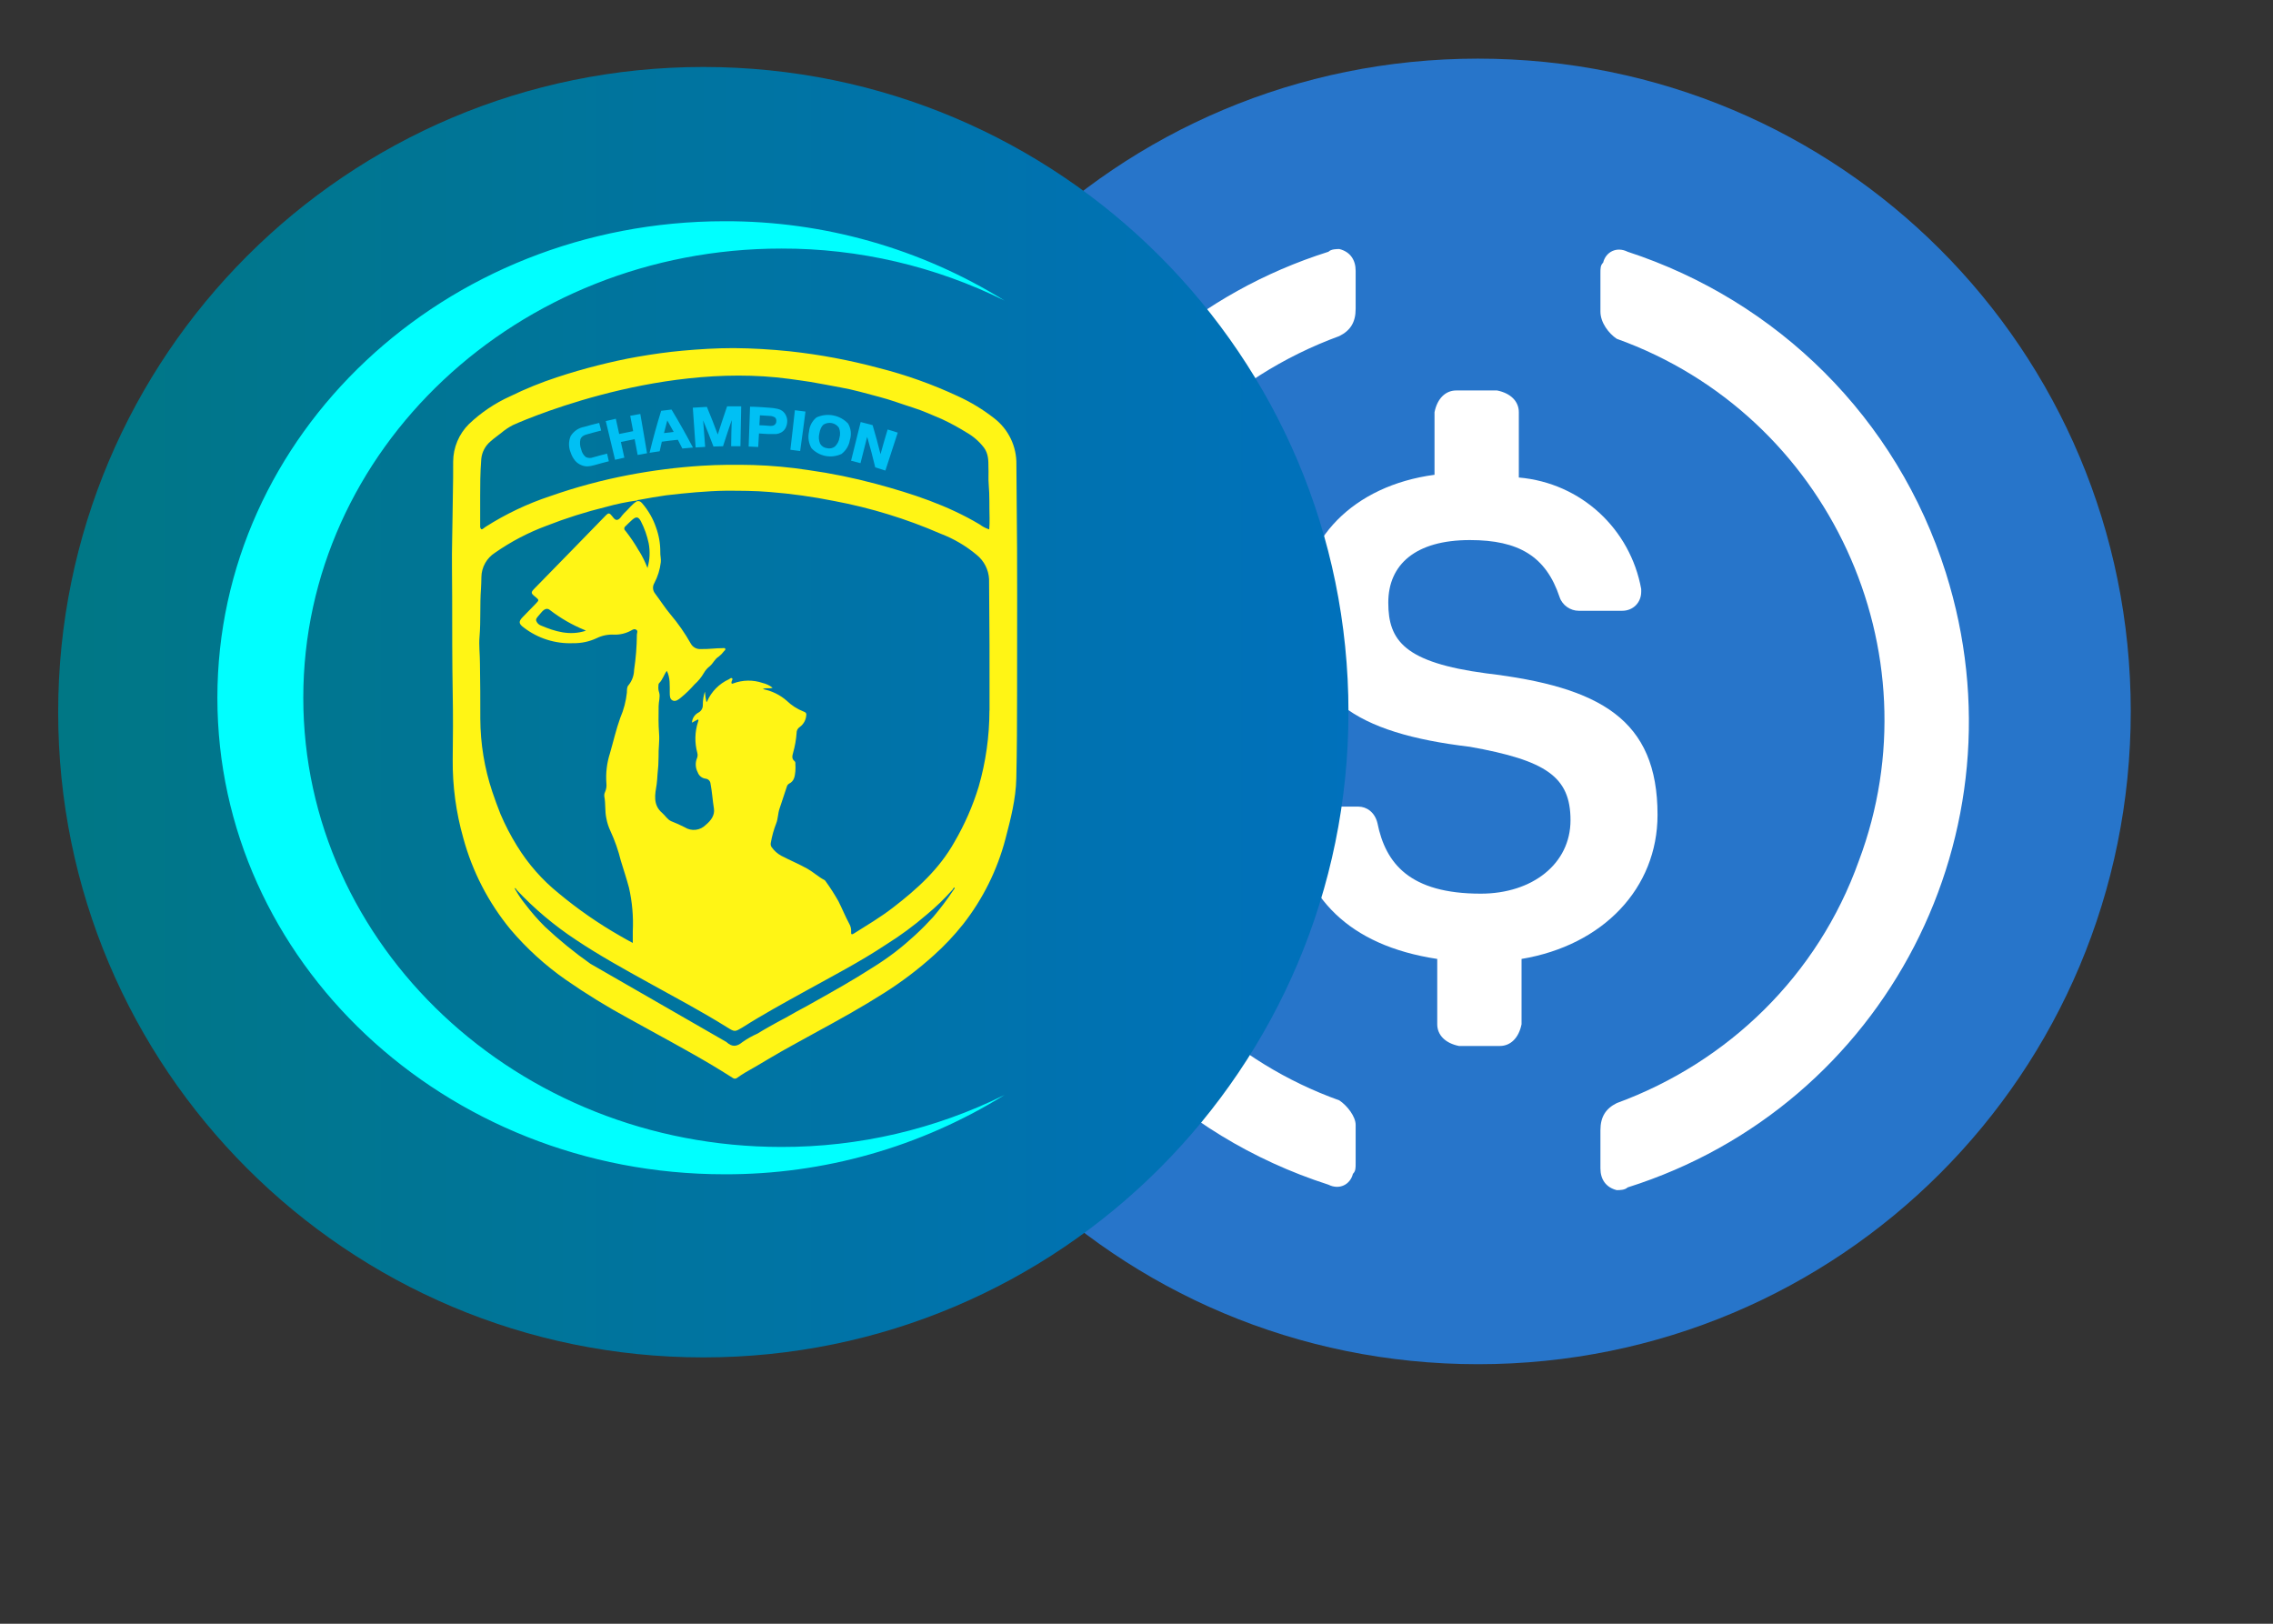 <svg width="504" height="360" viewBox="0 0 504 360" fill="none" xmlns="http://www.w3.org/2000/svg">
<rect x="0" y="0" width="504" height="360" fill="#333333" stroke="none"/>
<g clip-path="url(#clip0_102_6)">
<g clip-path="url(#clip1_102_6)">
<g clip-path="url(#clip2_102_6)">
<path d="M327.73 302.46C407.935 302.46 472.46 237.935 472.46 157.73C472.46 77.525 407.935 13 327.73 13C247.525 13 183 77.525 183 157.73C183 237.935 247.525 302.46 327.73 302.46Z" fill="#2775CA"/>
<path d="M367.531 180.645C367.531 159.539 354.867 152.303 329.539 149.288C311.448 146.875 307.83 142.051 307.83 133.608C307.83 125.164 313.861 119.738 325.921 119.738C336.776 119.738 342.807 123.357 345.821 132.402C346.425 134.211 348.234 135.417 350.043 135.417H359.691C362.103 135.417 363.912 133.608 363.912 131.197V130.593C361.5 117.326 350.645 107.074 336.776 105.869V91.396C336.776 88.983 334.966 87.174 331.952 86.571H322.906C320.493 86.571 318.684 88.38 318.081 91.396V105.265C299.99 107.678 288.533 119.738 288.533 134.815C288.533 154.715 300.593 162.554 325.921 165.57C342.807 168.585 348.234 172.203 348.234 181.852C348.234 191.501 339.79 198.134 328.334 198.134C312.653 198.134 307.226 191.5 305.417 182.454C304.815 180.043 303.006 178.836 301.197 178.836H290.944C288.533 178.836 286.724 180.645 286.724 183.058V183.661C289.135 198.736 298.784 209.591 318.684 212.607V227.08C318.684 229.491 320.493 231.301 323.508 231.904H332.554C334.966 231.904 336.776 230.095 337.379 227.08V212.607C355.47 209.591 367.531 196.927 367.531 180.645Z" fill="white"/>
<path d="M296.975 243.964C249.938 227.08 225.815 174.616 243.305 128.18C252.35 102.853 272.251 83.556 296.975 74.51C299.388 73.305 300.593 71.496 300.593 68.479V60.037C300.593 57.625 299.388 55.816 296.975 55.213C296.371 55.213 295.166 55.213 294.562 55.816C237.274 73.907 205.915 134.815 224.006 192.103C234.861 225.873 260.792 251.804 294.562 262.659C296.975 263.865 299.388 262.659 299.99 260.247C300.593 259.645 300.593 259.041 300.593 257.835V249.392C300.593 247.583 298.784 245.172 296.975 243.964ZM360.898 55.816C358.485 54.61 356.072 55.816 355.47 58.228C354.867 58.832 354.867 59.434 354.867 60.641V69.083C354.867 71.496 356.676 73.907 358.485 75.114C405.522 91.998 429.645 144.463 412.155 190.898C403.11 216.226 383.209 235.522 358.485 244.568C356.072 245.774 354.867 247.583 354.867 250.599V259.041C354.867 261.454 356.072 263.263 358.485 263.865C359.089 263.865 360.294 263.865 360.898 263.263C418.186 245.172 449.545 184.263 431.454 126.975C420.599 92.602 394.064 66.67 360.898 55.816Z" fill="white"/>
</g>
</g>
<mask id="mask0_102_6" style="mask-type:luminance" maskUnits="userSpaceOnUse" x="0" y="0" width="504" height="360">
<path d="M504 0H0V360H504V0Z" fill="white"/>
</mask>
<g mask="url(#mask0_102_6)">
<path d="M155.95 300.95C234.954 300.95 299 236.904 299 157.9C299 78.896 234.954 14.85 155.95 14.85C76.946 14.85 12.9 78.896 12.9 157.9C12.9 236.904 76.946 300.95 155.95 300.95Z" fill="url(#paint0_linear_102_6)"/>
<path d="M67.25 154.7C67.25 99.7 114.71 55.11 173.25 55.11C190.425 55.069 207.374 59.02 222.76 66.65C204.113 55.076 182.587 48.977 160.64 49.05C98.54 49.05 48.2 96.35 48.2 154.7C48.2 213.05 98.53 260.35 160.63 260.35C182.576 260.426 204.102 254.33 222.75 242.76C207.361 250.381 190.413 254.328 173.24 254.29C114.71 254.29 67.25 209.7 67.25 154.7Z" fill="#00FFFF"/>
<path d="M225.43 110.76C225.43 108.18 225.38 105.59 225.37 103.01C225.41 101.03 224.985 99.069 224.129 97.283C223.273 95.498 222.009 93.938 220.44 92.73C217.953 90.784 215.244 89.139 212.37 87.83C206.721 85.192 200.835 83.096 194.79 81.57C188.345 79.838 181.775 78.608 175.14 77.89C170.99 77.46 166.83 77.21 162.66 77.18C158.88 77.18 155.11 77.41 151.34 77.75C148.02 78.05 144.72 78.52 141.43 79.09C138.43 79.61 135.43 80.28 132.51 81.02C129.59 81.76 126.51 82.64 123.51 83.64C119.949 84.805 116.473 86.218 113.11 87.87C109.751 89.387 106.671 91.46 104 94C102.89 95.092 102.008 96.393 101.404 97.828C100.8 99.263 100.486 100.803 100.48 102.36C100.48 104.71 100.48 107.05 100.42 109.36C100.35 112.75 100.34 116.14 100.26 119.53C100.15 123.83 100.26 128.15 100.26 132.45C100.26 139.53 100.26 146.6 100.38 153.68C100.47 158.59 100.45 163.5 100.38 168.41C100.331 174.282 101.119 180.13 102.72 185.78C104.732 193.206 108.301 200.119 113.19 206.06C116.773 210.281 120.883 214.025 125.42 217.2C129.923 220.332 134.597 223.209 139.42 225.82C143.62 228.17 147.88 230.44 152.09 232.82C155.6 234.77 159.09 236.82 162.45 238.97C162.589 239.089 162.767 239.154 162.95 239.154C163.133 239.154 163.311 239.089 163.45 238.97C164.02 238.55 164.61 238.17 165.21 237.81C166.98 236.81 168.78 235.76 170.54 234.7C174.05 232.6 177.66 230.7 181.25 228.7C186.25 225.98 191.25 223.21 196.08 220.13C199.977 217.664 203.657 214.871 207.08 211.78C209.429 209.673 211.597 207.371 213.56 204.9C217.945 199.307 221.138 192.875 222.94 186C224.1 181.58 225.25 177.15 225.35 172.56C225.49 166.29 225.52 160.03 225.52 153.76C225.51 139.43 225.61 125.09 225.43 110.76ZM130.92 213.68C127.37 211.178 123.998 208.431 120.83 205.46C119.256 203.899 117.796 202.228 116.46 200.46C115.697 199.515 115.008 198.512 114.4 197.46L114.08 196.89C114.191 196.906 114.294 196.953 114.379 197.025C114.464 197.098 114.527 197.193 114.56 197.3C118.49 201.487 122.897 205.199 127.69 208.36C132.88 211.83 138.33 214.83 143.78 217.85C149.64 221.09 155.56 224.23 161.25 227.78C162.95 228.84 162.95 228.78 164.65 227.78C169.2 224.89 173.93 222.31 178.65 219.7C184.65 216.38 190.75 213.22 196.47 209.42C199.635 207.444 202.644 205.227 205.47 202.79C207.544 201.079 209.48 199.206 211.26 197.19C211.291 197.09 211.344 196.999 211.415 196.923C211.486 196.847 211.573 196.788 211.67 196.75C211.72 197.02 211.55 197.17 211.41 197.34C210.023 199.427 208.514 201.431 206.89 203.34C204.35 206.122 201.577 208.681 198.6 210.99C196.886 212.306 195.103 213.531 193.26 214.66C189.19 217.28 184.95 219.66 180.74 222.02C179.39 222.79 178.02 223.55 176.66 224.26C175.53 224.86 174.44 225.56 173.29 226.13C172.36 226.59 171.42 227.18 170.49 227.67C169.56 228.16 168.81 228.67 167.96 229.16C166.805 229.666 165.703 230.286 164.67 231.01C163.34 232.1 162.35 232.19 161.05 231.01L130.92 213.68ZM141.68 122.14C140.789 120.583 139.787 119.092 138.68 117.68C138.601 117.622 138.538 117.547 138.494 117.46C138.45 117.373 138.427 117.277 138.427 117.18C138.427 117.083 138.45 116.987 138.494 116.9C138.538 116.813 138.601 116.738 138.68 116.68C139.19 116.19 139.68 115.68 140.21 115.22C141.09 114.47 141.56 114.56 142.11 115.58C142.894 117.111 143.472 118.738 143.83 120.42C144.18 122.251 144.091 124.14 143.57 125.93C143.065 124.611 142.439 123.343 141.7 122.14H141.68ZM219.39 157.54C219.387 163.254 218.582 168.939 217 174.43C215.69 178.707 213.888 182.818 211.63 186.68C208.27 192.68 203.33 197.13 198 201.23C195.25 203.35 192.26 205.13 189.32 206.98C188.82 207.3 188.68 207.13 188.72 206.61C188.767 205.982 188.625 205.355 188.31 204.81C187.43 203.18 186.74 201.46 185.91 199.81C185.049 198.289 184.104 196.816 183.08 195.4C183.018 195.287 182.929 195.19 182.82 195.12C181.47 194.43 180.36 193.36 179.05 192.62C177.17 191.56 175.16 190.74 173.25 189.74C172.396 189.277 171.661 188.623 171.1 187.83C170.999 187.686 170.931 187.522 170.9 187.35C170.869 187.177 170.876 187 170.92 186.83C171.172 185.37 171.571 183.94 172.11 182.56C172.52 181.56 172.48 180.37 172.84 179.31C173.38 177.69 173.93 176.06 174.46 174.43C174.493 174.289 174.555 174.156 174.641 174.039C174.727 173.922 174.835 173.824 174.96 173.75C176.14 173.18 176.24 172.07 176.36 170.98C176.4 170.434 176.4 169.886 176.36 169.34C176.378 169.237 176.372 169.131 176.343 169.03C176.314 168.929 176.261 168.837 176.19 168.76C175.48 168.22 175.68 167.55 175.87 166.85C176.267 165.446 176.521 164.005 176.63 162.55C176.618 162.277 176.678 162.005 176.804 161.763C176.931 161.521 177.119 161.316 177.35 161.17C177.772 160.861 178.119 160.462 178.367 160.002C178.614 159.542 178.755 159.032 178.78 158.51C178.85 158.07 178.53 157.88 178.21 157.77C176.796 157.223 175.507 156.396 174.42 155.34C172.921 154.036 171.102 153.152 169.15 152.78C169.9 152.38 170.62 152.78 171.31 152.48C170.657 151.967 169.899 151.605 169.09 151.42C166.974 150.697 164.673 150.733 162.58 151.52C162.47 151.52 162.34 151.68 162.23 151.52C162.12 151.36 162.23 151.23 162.23 151.09C162.23 150.95 162.57 150.58 162.32 150.39C162.07 150.2 161.85 150.49 161.63 150.6C159.468 151.582 157.745 153.326 156.79 155.5C156.749 155.564 156.698 155.621 156.64 155.67C156.472 154.899 156.359 154.117 156.3 153.33C155.985 154.298 155.829 155.312 155.84 156.33C155.849 156.674 155.759 157.014 155.582 157.31C155.405 157.606 155.148 157.845 154.84 158C154.433 158.217 154.09 158.535 153.843 158.924C153.596 159.313 153.453 159.76 153.43 160.22L154.77 159.49C154.96 159.7 154.83 159.89 154.77 160.07C154.053 162.293 154.001 164.677 154.62 166.93C154.721 167.303 154.7 167.699 154.56 168.06C154.346 168.566 154.249 169.113 154.275 169.662C154.301 170.211 154.449 170.747 154.71 171.23C154.84 171.602 155.07 171.931 155.376 172.18C155.681 172.429 156.049 172.588 156.44 172.64C156.728 172.663 156.999 172.789 157.203 172.994C157.406 173.2 157.529 173.471 157.55 173.76C157.9 175.58 158 177.42 158.3 179.25C158.54 180.76 157.62 181.95 156.5 182.88C155.901 183.491 155.11 183.877 154.26 183.975C153.411 184.074 152.553 183.878 151.83 183.42C150.855 182.917 149.853 182.466 148.83 182.07C147.96 181.68 147.52 180.83 146.83 180.24C144.72 178.44 145.24 176.12 145.61 173.84C145.72 173.13 145.73 172.41 145.79 171.71C145.946 170.382 146.027 169.047 146.03 167.71C145.97 166.03 146.28 164.34 146.14 162.64C145.98 160.64 146.01 158.58 146.04 156.54C146.04 155.54 146.44 154.54 146.16 153.54C145.999 153.095 145.941 152.62 145.99 152.15C145.99 151.92 145.99 151.62 146.14 151.48C146.94 150.69 147.22 149.57 147.86 148.73C148.65 150.3 148.48 151.97 148.51 153.62C148.51 154.26 148.51 155.04 149.18 155.32C149.85 155.6 150.47 155.08 150.99 154.66C152.071 153.777 153.074 152.803 153.99 151.75C154.821 151.016 155.527 150.151 156.08 149.19C156.421 148.599 156.877 148.083 157.42 147.67C158.15 147.04 158.49 146.1 159.35 145.59C159.804 145.236 160.207 144.822 160.55 144.36C160.69 144.22 160.91 144.08 160.82 143.84C160.73 143.6 160.45 143.7 160.26 143.7C158.64 143.7 157.04 143.95 155.41 143.9C154.956 143.938 154.501 143.841 154.101 143.622C153.701 143.404 153.374 143.073 153.16 142.67C151.864 140.376 150.354 138.21 148.65 136.2C147.42 134.73 146.38 133.09 145.22 131.55C144.968 131.229 144.821 130.838 144.798 130.43C144.774 130.023 144.876 129.618 145.09 129.27C145.85 127.836 146.335 126.272 146.52 124.66C146.62 123.92 146.37 123.14 146.41 122.38C146.422 120.532 146.103 118.696 145.47 116.96C144.798 114.976 143.745 113.141 142.37 111.56C142.205 111.355 141.987 111.2 141.74 111.11H141.26C140.09 111.77 139.38 112.91 138.4 113.77L138.3 113.88C137.81 114.34 137.48 115.15 136.86 115.26C136.24 115.37 135.86 114.49 135.38 114.04C134.9 113.59 134.6 114.04 134.31 114.29L126.8 122C124.09 124.79 121.36 127.56 118.65 130.34C117.65 131.34 117.65 131.51 118.72 132.34C119.56 133.04 119.56 133.05 118.78 133.86L115.94 136.78C114.94 137.78 115 138.3 116.12 139.12C119.246 141.534 123.124 142.766 127.07 142.6C128.876 142.637 130.665 142.257 132.3 141.49C133.516 140.891 134.868 140.622 136.22 140.71C137.503 140.734 138.77 140.428 139.9 139.82C140.25 139.62 140.63 139.35 141.07 139.62C141.51 139.89 141.23 140.32 141.22 140.68C141.199 143.311 140.992 145.938 140.6 148.54C140.575 149.773 140.138 150.963 139.36 151.92C138.96 152.33 139.03 153 139 153.56C138.798 155.48 138.305 157.358 137.54 159.13C136.61 161.71 136.01 164.38 135.25 167C134.555 169.158 134.287 171.43 134.46 173.69C134.531 174.342 134.427 175.001 134.16 175.6C134.009 175.91 133.954 176.258 134 176.6C134.31 178.18 134.1 179.8 134.44 181.39C134.619 182.391 134.932 183.363 135.37 184.28C136.342 186.385 137.109 188.578 137.66 190.83C138.27 192.83 138.94 194.83 139.47 196.83C140.184 199.984 140.466 203.22 140.31 206.45C140.31 207.28 140.31 208.11 140.31 209.06C139.31 208.52 138.43 208.06 137.57 207.54C132.74 204.788 128.162 201.616 123.89 198.06C120.226 195.103 117.094 191.542 114.63 187.53C113.235 185.275 112.011 182.918 110.97 180.48C110.32 178.81 109.69 177.14 109.14 175.48C107.415 170.283 106.524 164.846 106.5 159.37C106.5 155.28 106.5 151.18 106.42 147.08C106.42 145.08 106.16 143.08 106.33 141.14C106.63 137.6 106.38 134.05 106.65 130.52C106.71 129.66 106.72 128.8 106.74 127.94C106.758 126.865 107.041 125.812 107.565 124.873C108.088 123.935 108.835 123.14 109.74 122.56C113.289 120.081 117.14 118.064 121.2 116.56C125.492 114.879 129.892 113.486 134.37 112.39C136.631 111.754 138.933 111.276 141.26 110.96C141.324 110.905 141.399 110.865 141.48 110.841C141.561 110.817 141.646 110.81 141.73 110.82C143.73 110.45 145.67 110.1 147.67 109.82C149.89 109.57 152.12 109.31 154.35 109.14C156.58 108.97 158.72 108.82 160.9 108.8C164.16 108.8 167.42 108.8 170.67 109.08C175.479 109.46 180.261 110.128 184.99 111.08C193.089 112.604 200.992 115.033 208.55 118.32C211.459 119.428 214.163 121.013 216.55 123.01C217.363 123.664 218.029 124.482 218.505 125.411C218.98 126.339 219.255 127.358 219.31 128.4C219.403 138.133 219.437 147.847 219.41 157.54H219.39ZM129.91 139.84C126.3 141.01 123.07 140.01 119.91 138.67C119.565 138.534 119.271 138.292 119.07 137.98C118.79 137.53 118.78 137.27 119.23 136.73C119.68 136.19 119.71 136.15 120.08 135.73C120.66 135.05 121.29 134.73 121.92 135.24C124.255 137.045 126.821 138.528 129.55 139.65L129.91 139.84ZM175 84C176.56 84.22 178.12 84.42 179.68 84.67C181.89 85.03 184.09 85.49 186.29 85.88C189.29 86.4 192.1 87.25 194.99 88C197.54 88.66 199.99 89.61 202.49 90.39C204.67 91.08 206.75 92.04 208.85 92.92C210.713 93.791 212.523 94.773 214.27 95.86C215.785 96.712 217.111 97.862 218.17 99.24C219.17 100.58 219.17 102.11 219.17 103.63C219.23 104.88 219.12 106.14 219.23 107.39C219.45 109.89 219.34 112.39 219.42 114.89C219.438 115.717 219.412 116.545 219.34 117.37C218.582 117.131 217.872 116.762 217.24 116.28C210.07 112 202.24 109.44 194.24 107.28C189.281 105.948 184.245 104.923 179.16 104.21C175.143 103.596 171.092 103.225 167.03 103.1C163.23 103.01 159.43 103.02 155.62 103.26C150.166 103.606 144.738 104.294 139.37 105.32C133.472 106.446 127.666 108.011 122 110C116.952 111.668 112.131 113.959 107.65 116.82C107.47 116.94 107.29 117.08 107.11 117.22C106.72 117.51 106.56 117.28 106.47 116.86C106.455 116.654 106.455 116.446 106.47 116.24V110C106.47 107.84 106.47 104.82 106.71 101.79C106.779 101.027 106.998 100.285 107.355 99.607C107.712 98.929 108.2 98.328 108.79 97.84C109.5 97.18 110.34 96.64 111.08 96.03C111.892 95.342 112.778 94.745 113.72 94.25C113.72 94.25 144.92 79.93 175 84Z" fill="#FFF515"/>
<path d="M135 102.27C133.95 102.53 132.91 102.81 131.87 103.11C131.347 103.273 130.807 103.37 130.26 103.4C129.814 103.406 129.372 103.321 128.96 103.15C128.408 102.94 127.917 102.596 127.53 102.15C127.084 101.605 126.745 100.981 126.53 100.31C126.29 99.737 126.166 99.121 126.166 98.5C126.166 97.879 126.29 97.263 126.53 96.69C126.857 96.156 127.293 95.697 127.81 95.343C128.327 94.99 128.913 94.75 129.53 94.64C130.64 94.32 131.74 94.03 132.86 93.75C133 94.32 133.14 94.89 133.29 95.46C132.21 95.727 131.13 96.017 130.05 96.33C129.734 96.407 129.436 96.542 129.17 96.73C128.958 96.901 128.796 97.125 128.7 97.38C128.528 98.141 128.59 98.936 128.88 99.66C129.018 100.312 129.37 100.9 129.88 101.33C130.132 101.456 130.407 101.527 130.688 101.539C130.968 101.551 131.249 101.504 131.51 101.4C132.51 101.11 133.57 100.83 134.61 100.57C134.73 101.11 134.87 101.69 135 102.27Z" fill="#00C0F4"/>
<path d="M143.47 100.49C142.77 100.61 142.08 100.73 141.39 100.87C141.17 99.7 140.95 98.53 140.72 97.36C139.72 97.56 138.72 97.76 137.67 97.99C137.93 99.15 138.18 100.31 138.44 101.47L136.38 101.94C135.69 99.08 135.01 96.21 134.32 93.35C135.06 93.17 135.8 93 136.55 92.84C136.79 93.97 137.04 95.09 137.29 96.22C138.29 96 139.35 95.79 140.39 95.59C140.17 94.45 139.95 93.32 139.74 92.18L141.98 91.78C142.47 94.68 143 97.59 143.47 100.49Z" fill="#00C0F4"/>
<path d="M153.65 99.23L151.3 99.44C150.98 98.79 150.64 98.14 150.3 97.5C149.11 97.62 147.93 97.77 146.75 97.93C146.58 98.64 146.43 99.34 146.27 100.05L144.03 100.39C144.783 97.277 145.64 94.173 146.6 91.08L148.9 90.8C150.587 93.6 152.17 96.41 153.65 99.23ZM149.38 95.76C148.91 94.91 148.44 94.06 147.96 93.22C147.71 94.15 147.47 95.09 147.23 96.02L149.38 95.76Z" fill="#00C0F4"/>
<path d="M164.18 98.93H162.12C162.12 97 162.2 95.06 162.25 93.13C161.583 95.063 160.94 97 160.32 98.94L158.2 99C157.473 97.06 156.71 95.13 155.91 93.21C156.06 95.21 156.22 97.12 156.36 99.08L154.24 99.21C154.03 96.27 153.83 93.33 153.62 90.39C154.66 90.317 155.7 90.257 156.74 90.21C157.58 92.21 158.39 94.29 159.15 96.34C159.817 94.253 160.507 92.17 161.22 90.09C162.22 90.09 163.3 90.09 164.35 90.09C164.29 93 164.24 96 164.18 98.93Z" fill="#00C0F4"/>
<path d="M174.54 93.67C174.498 94.137 174.358 94.59 174.13 95C173.909 95.362 173.599 95.662 173.23 95.87C172.888 96.064 172.511 96.187 172.12 96.23C171.887 96.23 171.637 96.23 171.37 96.23C171.037 96.249 170.703 96.249 170.37 96.23C169.68 96.23 168.98 96.13 168.29 96.1L168.12 99.1L166 99C166.1 96.053 166.203 93.11 166.31 90.17C167.77 90.17 169.23 90.3 170.68 90.4C171.256 90.432 171.828 90.513 172.39 90.64C172.64 90.71 172.84 90.77 173 90.83C173.15 90.901 173.294 90.984 173.43 91.08C173.824 91.369 174.131 91.76 174.32 92.21C174.519 92.669 174.595 93.172 174.54 93.67ZM172.13 93.44C172.158 93.282 172.146 93.119 172.098 92.966C172.049 92.812 171.964 92.673 171.85 92.56C171.46 92.32 171.008 92.198 170.55 92.21L168.5 92.08L168.38 94.28C169.09 94.28 169.8 94.36 170.51 94.41C170.743 94.436 170.977 94.436 171.21 94.41C171.386 94.394 171.555 94.332 171.7 94.23C171.832 94.145 171.941 94.028 172.016 93.89C172.091 93.752 172.13 93.597 172.13 93.44Z" fill="#00C0F4"/>
<path d="M177.42 100L175.25 99.72C175.59 96.8 175.94 93.87 176.25 90.95C177.04 91.04 177.82 91.14 178.6 91.25C178.24 94.14 177.83 97.05 177.42 100Z" fill="#00C0F4"/>
<path d="M188.45 97.54C188.257 98.781 187.586 99.897 186.58 100.65C185.478 101.166 184.242 101.32 183.047 101.091C181.852 100.861 180.761 100.258 179.93 99.37C179.293 98.259 179.1 96.948 179.39 95.7C179.434 95.086 179.605 94.488 179.892 93.944C180.18 93.4 180.577 92.922 181.06 92.54C182.225 92.011 183.526 91.859 184.781 92.107C186.037 92.354 187.183 92.988 188.06 93.92C188.373 94.463 188.569 95.066 188.637 95.689C188.704 96.312 188.64 96.943 188.45 97.54ZM186.15 97.02C186.356 96.285 186.303 95.501 186 94.8C185.622 94.28 185.061 93.923 184.43 93.801C183.799 93.678 183.145 93.799 182.6 94.14C182.355 94.351 182.161 94.614 182.03 94.91C181.861 95.286 181.743 95.683 181.68 96.09C181.486 96.844 181.542 97.641 181.84 98.36C181.995 98.634 182.213 98.867 182.475 99.041C182.738 99.215 183.037 99.324 183.35 99.36C183.652 99.439 183.969 99.449 184.275 99.388C184.582 99.327 184.871 99.198 185.12 99.01C185.68 98.475 186.043 97.767 186.15 97V97.02Z" fill="#00C0F4"/>
<path d="M196.32 104.33C195.58 104.08 194.82 103.85 194.07 103.62C193.537 101.373 192.94 99.117 192.28 96.85C191.79 98.85 191.28 100.74 190.8 102.69C190.1 102.5 189.41 102.32 188.71 102.15L190.84 93.57C191.72 93.79 192.61 94.02 193.49 94.26C194.13 96.4 194.71 98.55 195.24 100.69C195.76 98.87 196.24 97.04 196.82 95.22L199.06 95.92L196.32 104.33Z" fill="#00C0F4"/>
</g>
</g>
<defs>
<linearGradient id="paint0_linear_102_6" x1="12.91" y1="157.9" x2="299" y2="157.9" gradientUnits="userSpaceOnUse">
<stop stop-color="#007785"/>
<stop offset="1" stop-color="#0071BC"/>
</linearGradient>
<clipPath id="clip0_102_6">
<rect width="504" height="360" fill="white"/>
</clipPath>
<clipPath id="clip1_102_6">
<rect width="289.46" height="289.46" fill="white" transform="translate(183 13)"/>
</clipPath>
<clipPath id="clip2_102_6">
<rect width="289.46" height="289.46" fill="white" transform="translate(183 13)"/>
</clipPath>
</defs>
</svg>
